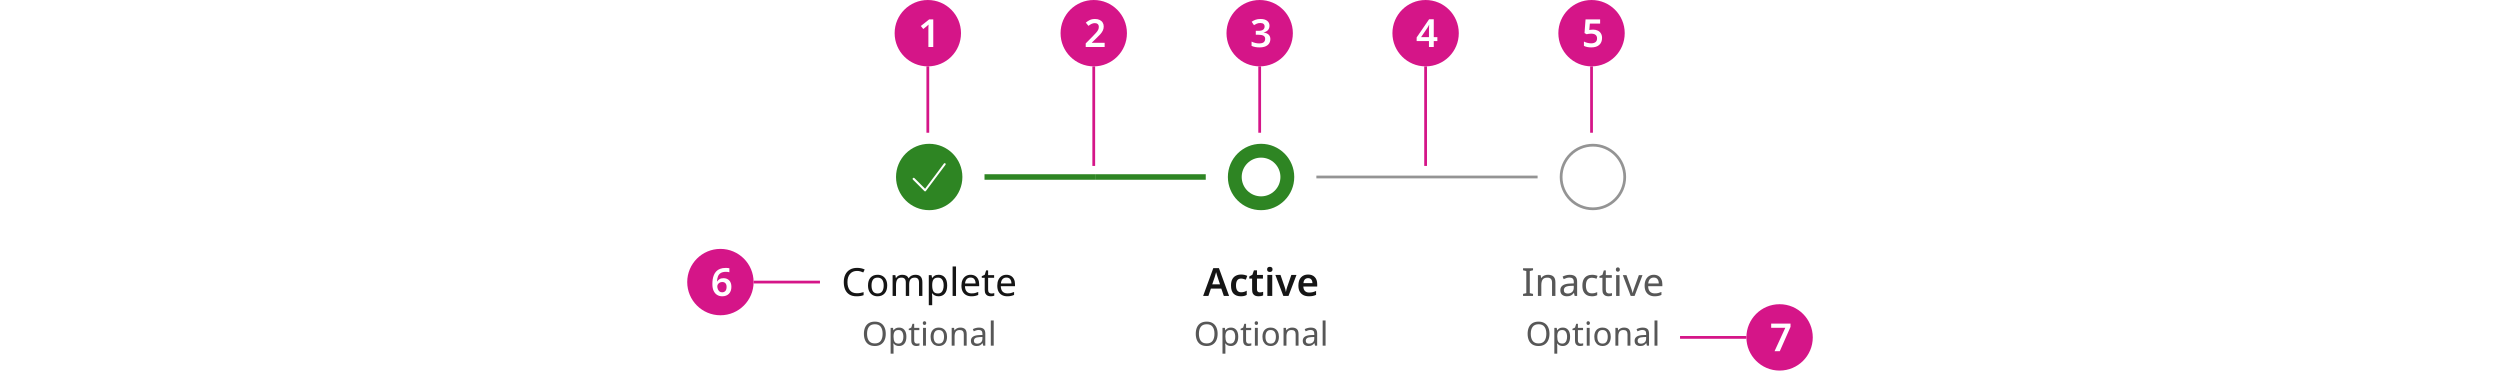 <svg width="904" height="134" viewBox="0 0 904 134" fill="none" xmlns="http://www.w3.org/2000/svg">
<rect width="904" height="134" fill="white"/>
<circle cx="335.5" cy="12" r="12" fill="#D51588"/>
<path d="M337.468 17H335.704V10.77C335.704 10.471 335.709 10.154 335.718 9.818C335.727 9.482 335.741 9.169 335.76 8.88C335.667 8.973 335.55 9.085 335.41 9.216C335.279 9.347 335.135 9.473 334.976 9.594L333.856 10.49L332.974 9.398L335.998 7.004H337.468V17Z" fill="white"/>
<path d="M335.5 24V48" stroke="#D51588"/>
<circle cx="455.5" cy="12" r="12" fill="#D51588"/>
<path d="M459.05 9.286C459.05 9.967 458.849 10.513 458.448 10.924C458.056 11.325 457.547 11.596 456.922 11.736V11.778C457.725 11.881 458.331 12.133 458.742 12.534C459.153 12.935 459.358 13.463 459.358 14.116C459.358 14.695 459.218 15.213 458.938 15.67C458.658 16.127 458.224 16.487 457.636 16.748C457.057 17.009 456.311 17.14 455.396 17.14C454.845 17.14 454.337 17.093 453.87 17C453.413 16.916 452.979 16.781 452.568 16.594V15.04C452.988 15.255 453.436 15.418 453.912 15.53C454.388 15.642 454.836 15.698 455.256 15.698C456.068 15.698 456.642 15.553 456.978 15.264C457.314 14.965 457.482 14.555 457.482 14.032C457.482 13.537 457.286 13.169 456.894 12.926C456.502 12.683 455.849 12.562 454.934 12.562H454.094V11.148H454.948C455.835 11.148 456.446 11.003 456.782 10.714C457.118 10.425 457.286 10.051 457.286 9.594C457.286 9.193 457.155 8.88 456.894 8.656C456.633 8.432 456.241 8.32 455.718 8.32C455.214 8.32 454.78 8.404 454.416 8.572C454.052 8.731 453.725 8.903 453.436 9.09L452.596 7.872C452.979 7.592 453.431 7.354 453.954 7.158C454.477 6.962 455.093 6.864 455.802 6.864C456.838 6.864 457.636 7.083 458.196 7.522C458.765 7.961 459.05 8.549 459.05 9.286Z" fill="white"/>
<path d="M455.5 24V48" stroke="#D51588"/>
<circle cx="395.5" cy="12" r="12" fill="#D51588"/>
<path d="M399.442 17H392.596V15.698L395.144 13.122C395.648 12.609 396.059 12.17 396.376 11.806C396.703 11.442 396.941 11.101 397.09 10.784C397.249 10.457 397.328 10.107 397.328 9.734C397.328 9.277 397.197 8.936 396.936 8.712C396.684 8.479 396.339 8.362 395.9 8.362C395.48 8.362 395.088 8.451 394.724 8.628C394.36 8.796 393.982 9.039 393.59 9.356L392.624 8.194C393.035 7.839 393.497 7.531 394.01 7.27C394.533 6.999 395.195 6.864 395.998 6.864C396.642 6.864 397.193 6.981 397.65 7.214C398.117 7.438 398.476 7.755 398.728 8.166C398.98 8.567 399.106 9.029 399.106 9.552C399.106 10.093 398.999 10.593 398.784 11.05C398.569 11.498 398.257 11.951 397.846 12.408C397.445 12.856 396.964 13.341 396.404 13.864L394.822 15.39V15.474H399.442V17Z" fill="white"/>
<path d="M395.5 24V60" stroke="#D51588"/>
<circle cx="515.5" cy="12" r="12" fill="#D51588"/>
<path d="M519.75 14.858H518.448V17H516.712V14.858H512.26V13.542L516.754 6.976H518.448V13.416H519.75V14.858ZM516.712 13.416V11.176C516.712 10.915 516.717 10.644 516.726 10.364C516.735 10.075 516.745 9.809 516.754 9.566C516.773 9.314 516.787 9.123 516.796 8.992H516.74C516.656 9.179 516.563 9.365 516.46 9.552C516.367 9.729 516.259 9.907 516.138 10.084L513.87 13.416H516.712Z" fill="white"/>
<path d="M515.5 24V60" stroke="#D51588"/>
<circle cx="575.5" cy="12" r="12" fill="#D51588"/>
<path d="M576.068 10.714C576.703 10.714 577.263 10.831 577.748 11.064C578.233 11.297 578.611 11.638 578.882 12.086C579.162 12.525 579.302 13.066 579.302 13.71C579.302 14.783 578.966 15.623 578.294 16.23C577.631 16.837 576.67 17.14 575.41 17.14C574.887 17.14 574.393 17.093 573.926 17C573.469 16.907 573.077 16.771 572.75 16.594V15.026C573.095 15.213 573.506 15.367 573.982 15.488C574.467 15.609 574.929 15.67 575.368 15.67C576.031 15.67 576.549 15.525 576.922 15.236C577.305 14.947 577.496 14.494 577.496 13.878C577.496 13.327 577.319 12.907 576.964 12.618C576.609 12.319 576.059 12.17 575.312 12.17C575.041 12.17 574.757 12.193 574.458 12.24C574.159 12.287 573.912 12.333 573.716 12.38L572.96 11.96L573.338 7.004H578.602V8.544H574.892L574.682 10.854C574.841 10.826 575.027 10.798 575.242 10.77C575.466 10.733 575.741 10.714 576.068 10.714Z" fill="white"/>
<path d="M575.5 24V48" stroke="#D51588"/>
<circle cx="260.5" cy="102" r="12" fill="#D51588"/>
<path d="M257.596 102.744C257.596 102.165 257.633 101.596 257.708 101.036C257.792 100.476 257.937 99.949 258.142 99.454C258.347 98.95 258.632 98.507 258.996 98.124C259.36 97.732 259.822 97.429 260.382 97.214C260.951 96.99 261.637 96.878 262.44 96.878C262.636 96.878 262.86 96.887 263.112 96.906C263.364 96.925 263.574 96.953 263.742 96.99V98.446C263.378 98.343 262.977 98.292 262.538 98.292C261.698 98.292 261.045 98.446 260.578 98.754C260.111 99.053 259.785 99.468 259.598 100C259.411 100.523 259.299 101.111 259.262 101.764H259.346C259.542 101.437 259.822 101.162 260.186 100.938C260.55 100.705 261.021 100.588 261.6 100.588C262.468 100.588 263.163 100.859 263.686 101.4C264.209 101.941 264.47 102.711 264.47 103.71C264.47 104.783 264.171 105.623 263.574 106.23C262.977 106.837 262.169 107.14 261.152 107.14C260.489 107.14 259.887 106.981 259.346 106.664C258.814 106.347 258.389 105.866 258.072 105.222C257.755 104.569 257.596 103.743 257.596 102.744ZM261.124 105.698C261.6 105.698 261.987 105.539 262.286 105.222C262.585 104.895 262.734 104.396 262.734 103.724C262.734 103.183 262.603 102.758 262.342 102.45C262.081 102.133 261.689 101.974 261.166 101.974C260.802 101.974 260.485 102.053 260.214 102.212C259.953 102.361 259.747 102.557 259.598 102.8C259.449 103.033 259.374 103.276 259.374 103.528C259.374 103.873 259.439 104.214 259.57 104.55C259.701 104.877 259.892 105.152 260.144 105.376C260.405 105.591 260.732 105.698 261.124 105.698Z" fill="white"/>
<path d="M272.5 102H296.5" stroke="#D51588"/>
<path d="M607.5 122H631.5" stroke="#D51588"/>
<circle cx="643.5" cy="122" r="12" fill="#D51588"/>
<path d="M641.674 127L645.566 118.53H640.456V117.004H647.456V118.194L643.564 127H641.674Z" fill="white"/>
<path d="M324 64C324 57.373 329.373 52 336 52V52C342.627 52 348 57.373 348 64V64C348 70.627 342.627 76 336 76V76C329.373 76 324 70.627 324 64V64Z" fill="#2E8523"/>
<path d="M334.512 69.202C334.412 69.202 334.312 69.152 334.262 69.102L330.113 64.952C329.962 64.802 329.962 64.552 330.113 64.402C330.263 64.252 330.512 64.252 330.662 64.402L334.512 68.252L341.312 59.152C341.413 59.002 341.662 58.952 341.812 59.052C341.963 59.152 342.012 59.402 341.912 59.552L334.812 69.052C334.762 69.152 334.662 69.202 334.512 69.202Z" fill="white"/>
<path d="M356 64H396" stroke="#2E8523" stroke-width="2"/>
<path d="M309.896 97.97C308.823 97.97 307.978 98.329 307.362 99.048C306.746 99.767 306.438 100.751 306.438 102.002C306.438 103.243 306.723 104.228 307.292 104.956C307.871 105.675 308.734 106.034 309.882 106.034C310.311 106.034 310.722 105.997 311.114 105.922C311.506 105.847 311.893 105.754 312.276 105.642V106.734C311.903 106.874 311.515 106.977 311.114 107.042C310.722 107.107 310.251 107.14 309.7 107.14C308.683 107.14 307.833 106.93 307.152 106.51C306.471 106.09 305.957 105.493 305.612 104.718C305.276 103.943 305.108 103.033 305.108 101.988C305.108 100.98 305.29 100.093 305.654 99.328C306.027 98.553 306.573 97.951 307.292 97.522C308.011 97.083 308.883 96.864 309.91 96.864C310.965 96.864 311.884 97.06 312.668 97.452L312.164 98.516C311.856 98.376 311.511 98.25 311.128 98.138C310.755 98.026 310.344 97.97 309.896 97.97ZM320.814 103.234C320.814 104.475 320.496 105.437 319.862 106.118C319.236 106.799 318.387 107.14 317.314 107.14C316.651 107.14 316.058 106.991 315.536 106.692C315.022 106.384 314.616 105.941 314.318 105.362C314.019 104.774 313.87 104.065 313.87 103.234C313.87 101.993 314.178 101.036 314.794 100.364C315.419 99.692 316.273 99.356 317.356 99.356C318.028 99.356 318.625 99.51 319.148 99.818C319.67 100.117 320.076 100.555 320.366 101.134C320.664 101.703 320.814 102.403 320.814 103.234ZM315.144 103.234C315.144 104.121 315.316 104.825 315.662 105.348C316.016 105.861 316.576 106.118 317.342 106.118C318.098 106.118 318.653 105.861 319.008 105.348C319.362 104.825 319.54 104.121 319.54 103.234C319.54 102.347 319.362 101.652 319.008 101.148C318.653 100.644 318.093 100.392 317.328 100.392C316.562 100.392 316.007 100.644 315.662 101.148C315.316 101.652 315.144 102.347 315.144 103.234ZM330.998 99.356C331.848 99.356 332.482 99.575 332.902 100.014C333.322 100.453 333.532 101.153 333.532 102.114V107H332.314V102.17C332.314 100.985 331.806 100.392 330.788 100.392C330.06 100.392 329.538 100.602 329.22 101.022C328.912 101.442 328.758 102.053 328.758 102.856V107H327.54V102.17C327.54 100.985 327.027 100.392 326 100.392C325.244 100.392 324.722 100.625 324.432 101.092C324.143 101.559 323.998 102.231 323.998 103.108V107H322.766V99.496H323.76L323.942 100.518H324.012C324.246 100.126 324.558 99.837 324.95 99.65C325.352 99.454 325.776 99.356 326.224 99.356C327.4 99.356 328.166 99.776 328.52 100.616H328.59C328.842 100.187 329.183 99.869 329.612 99.664C330.042 99.459 330.504 99.356 330.998 99.356ZM339.42 99.356C340.344 99.356 341.086 99.678 341.646 100.322C342.215 100.966 342.5 101.937 342.5 103.234C342.5 104.513 342.215 105.483 341.646 106.146C341.086 106.809 340.339 107.14 339.406 107.14C338.827 107.14 338.347 107.033 337.964 106.818C337.591 106.603 337.297 106.347 337.082 106.048H336.998C337.007 106.207 337.021 106.407 337.04 106.65C337.068 106.893 337.082 107.103 337.082 107.28V110.36H335.85V99.496H336.858L337.026 100.518H337.082C337.306 100.191 337.6 99.916 337.964 99.692C338.328 99.468 338.813 99.356 339.42 99.356ZM339.196 100.392C338.431 100.392 337.889 100.607 337.572 101.036C337.255 101.465 337.091 102.119 337.082 102.996V103.234C337.082 104.158 337.231 104.872 337.53 105.376C337.838 105.871 338.403 106.118 339.224 106.118C339.672 106.118 340.045 105.997 340.344 105.754C340.643 105.502 340.862 105.157 341.002 104.718C341.151 104.279 341.226 103.78 341.226 103.22C341.226 102.361 341.058 101.675 340.722 101.162C340.395 100.649 339.887 100.392 339.196 100.392ZM345.695 107H344.463V96.36H345.695V107ZM350.971 99.356C351.605 99.356 352.156 99.496 352.623 99.776C353.089 100.056 353.444 100.453 353.687 100.966C353.939 101.47 354.065 102.063 354.065 102.744V103.486H348.927C348.945 104.335 349.16 104.984 349.571 105.432C349.991 105.871 350.574 106.09 351.321 106.09C351.797 106.09 352.217 106.048 352.581 105.964C352.954 105.871 353.337 105.74 353.729 105.572V106.65C353.346 106.818 352.968 106.939 352.595 107.014C352.221 107.098 351.778 107.14 351.265 107.14C350.546 107.14 349.916 106.995 349.375 106.706C348.833 106.417 348.409 105.987 348.101 105.418C347.802 104.849 347.653 104.144 347.653 103.304C347.653 102.483 347.788 101.778 348.059 101.19C348.339 100.602 348.726 100.149 349.221 99.832C349.725 99.515 350.308 99.356 350.971 99.356ZM350.957 100.364C350.369 100.364 349.902 100.555 349.557 100.938C349.221 101.311 349.02 101.834 348.955 102.506H352.777C352.767 101.871 352.618 101.358 352.329 100.966C352.039 100.565 351.582 100.364 350.957 100.364ZM358.481 106.132C358.668 106.132 358.859 106.118 359.055 106.09C359.251 106.062 359.41 106.025 359.531 105.978V106.916C359.4 106.981 359.214 107.033 358.971 107.07C358.728 107.117 358.495 107.14 358.271 107.14C357.879 107.14 357.515 107.075 357.179 106.944C356.852 106.804 356.586 106.566 356.381 106.23C356.176 105.894 356.073 105.423 356.073 104.816V100.448H355.009V99.86L356.087 99.37L356.577 97.774H357.305V99.496H359.475V100.448H357.305V104.788C357.305 105.245 357.412 105.586 357.627 105.81C357.851 106.025 358.136 106.132 358.481 106.132ZM363.932 99.356C364.566 99.356 365.117 99.496 365.584 99.776C366.05 100.056 366.405 100.453 366.648 100.966C366.9 101.47 367.026 102.063 367.026 102.744V103.486H361.888C361.906 104.335 362.121 104.984 362.532 105.432C362.952 105.871 363.535 106.09 364.282 106.09C364.758 106.09 365.178 106.048 365.542 105.964C365.915 105.871 366.298 105.74 366.69 105.572V106.65C366.307 106.818 365.929 106.939 365.556 107.014C365.182 107.098 364.739 107.14 364.226 107.14C363.507 107.14 362.877 106.995 362.336 106.706C361.794 106.417 361.37 105.987 361.062 105.418C360.763 104.849 360.614 104.144 360.614 103.304C360.614 102.483 360.749 101.778 361.02 101.19C361.3 100.602 361.687 100.149 362.182 99.832C362.686 99.515 363.269 99.356 363.932 99.356ZM363.918 100.364C363.33 100.364 362.863 100.555 362.518 100.938C362.182 101.311 361.981 101.834 361.916 102.506H365.738C365.728 101.871 365.579 101.358 365.29 100.966C365 100.565 364.543 100.364 363.918 100.364Z" fill="#151515"/>
<path d="M320.294 120.704C320.294 121.592 320.142 122.368 319.838 123.032C319.542 123.688 319.098 124.2 318.506 124.568C317.922 124.936 317.202 125.12 316.346 125.12C315.458 125.12 314.718 124.936 314.126 124.568C313.542 124.2 313.106 123.684 312.818 123.02C312.53 122.356 312.386 121.58 312.386 120.692C312.386 119.82 312.53 119.056 312.818 118.4C313.106 117.736 313.542 117.22 314.126 116.852C314.718 116.484 315.462 116.3 316.358 116.3C317.214 116.3 317.934 116.484 318.518 116.852C319.102 117.212 319.542 117.724 319.838 118.388C320.142 119.044 320.294 119.816 320.294 120.704ZM313.526 120.704C313.526 121.784 313.754 122.636 314.21 123.26C314.666 123.876 315.378 124.184 316.346 124.184C317.314 124.184 318.022 123.876 318.47 123.26C318.926 122.636 319.154 121.784 319.154 120.704C319.154 119.624 318.93 118.78 318.482 118.172C318.034 117.556 317.326 117.248 316.358 117.248C315.382 117.248 314.666 117.556 314.21 118.172C313.754 118.78 313.526 119.624 313.526 120.704ZM325.109 118.448C325.901 118.448 326.537 118.724 327.017 119.276C327.505 119.828 327.749 120.66 327.749 121.772C327.749 122.868 327.505 123.7 327.017 124.268C326.537 124.836 325.897 125.12 325.097 125.12C324.601 125.12 324.189 125.028 323.861 124.844C323.541 124.66 323.289 124.44 323.105 124.184H323.033C323.041 124.32 323.053 124.492 323.069 124.7C323.093 124.908 323.105 125.088 323.105 125.24V127.88H322.049V118.568H322.913L323.057 119.444H323.105C323.297 119.164 323.549 118.928 323.861 118.736C324.173 118.544 324.589 118.448 325.109 118.448ZM324.917 119.336C324.261 119.336 323.797 119.52 323.525 119.888C323.253 120.256 323.113 120.816 323.105 121.568V121.772C323.105 122.564 323.233 123.176 323.489 123.608C323.753 124.032 324.237 124.244 324.941 124.244C325.325 124.244 325.645 124.14 325.901 123.932C326.157 123.716 326.345 123.42 326.465 123.044C326.593 122.668 326.657 122.24 326.657 121.76C326.657 121.024 326.513 120.436 326.225 119.996C325.945 119.556 325.509 119.336 324.917 119.336ZM331.58 124.256C331.74 124.256 331.904 124.244 332.072 124.22C332.24 124.196 332.376 124.164 332.48 124.124V124.928C332.368 124.984 332.208 125.028 332 125.06C331.792 125.1 331.592 125.12 331.4 125.12C331.064 125.12 330.752 125.064 330.464 124.952C330.184 124.832 329.956 124.628 329.78 124.34C329.604 124.052 329.516 123.648 329.516 123.128V119.384H328.604V118.88L329.528 118.46L329.948 117.092H330.572V118.568H332.432V119.384H330.572V123.104C330.572 123.496 330.664 123.788 330.848 123.98C331.04 124.164 331.284 124.256 331.58 124.256ZM334.308 116.156C334.468 116.156 334.608 116.212 334.728 116.324C334.856 116.428 334.92 116.596 334.92 116.828C334.92 117.06 334.856 117.232 334.728 117.344C334.608 117.448 334.468 117.5 334.308 117.5C334.132 117.5 333.984 117.448 333.864 117.344C333.744 117.232 333.684 117.06 333.684 116.828C333.684 116.596 333.744 116.428 333.864 116.324C333.984 116.212 334.132 116.156 334.308 116.156ZM334.824 118.568V125H333.768V118.568H334.824ZM342.454 121.772C342.454 122.836 342.182 123.66 341.638 124.244C341.102 124.828 340.374 125.12 339.454 125.12C338.886 125.12 338.378 124.992 337.93 124.736C337.49 124.472 337.142 124.092 336.886 123.596C336.63 123.092 336.502 122.484 336.502 121.772C336.502 120.708 336.766 119.888 337.294 119.312C337.83 118.736 338.562 118.448 339.49 118.448C340.066 118.448 340.578 118.58 341.026 118.844C341.474 119.1 341.822 119.476 342.07 119.972C342.326 120.46 342.454 121.06 342.454 121.772ZM337.594 121.772C337.594 122.532 337.742 123.136 338.038 123.584C338.342 124.024 338.822 124.244 339.478 124.244C340.126 124.244 340.602 124.024 340.906 123.584C341.21 123.136 341.362 122.532 341.362 121.772C341.362 121.012 341.21 120.416 340.906 119.984C340.602 119.552 340.122 119.336 339.466 119.336C338.81 119.336 338.334 119.552 338.038 119.984C337.742 120.416 337.594 121.012 337.594 121.772ZM347.223 118.448C347.991 118.448 348.571 118.636 348.963 119.012C349.355 119.388 349.551 119.988 349.551 120.812V125H348.507V120.884C348.507 119.852 348.027 119.336 347.067 119.336C346.355 119.336 345.863 119.536 345.591 119.936C345.319 120.336 345.183 120.912 345.183 121.664V125H344.127V118.568H344.979L345.135 119.444H345.195C345.403 119.108 345.691 118.86 346.059 118.7C346.427 118.532 346.815 118.448 347.223 118.448ZM353.981 118.46C354.765 118.46 355.345 118.632 355.721 118.976C356.097 119.32 356.285 119.868 356.285 120.62V125H355.517L355.313 124.088H355.265C354.985 124.44 354.689 124.7 354.377 124.868C354.065 125.036 353.641 125.12 353.105 125.12C352.521 125.12 352.037 124.968 351.653 124.664C351.269 124.352 351.077 123.868 351.077 123.212C351.077 122.572 351.329 122.08 351.833 121.736C352.337 121.384 353.113 121.192 354.161 121.16L355.253 121.124V120.74C355.253 120.204 355.137 119.832 354.905 119.624C354.673 119.416 354.345 119.312 353.921 119.312C353.585 119.312 353.265 119.364 352.961 119.468C352.657 119.564 352.373 119.676 352.109 119.804L351.785 119.012C352.065 118.86 352.397 118.732 352.781 118.628C353.165 118.516 353.565 118.46 353.981 118.46ZM355.241 121.856L354.293 121.892C353.493 121.924 352.937 122.052 352.625 122.276C352.321 122.5 352.169 122.816 352.169 123.224C352.169 123.584 352.277 123.848 352.493 124.016C352.717 124.184 353.001 124.268 353.345 124.268C353.881 124.268 354.329 124.12 354.689 123.824C355.057 123.52 355.241 123.056 355.241 122.432V121.856ZM359.328 125H358.272V115.88H359.328V125Z" fill="#575757"/>
<path d="M396 64H436" stroke="#2E8523" stroke-width="2"/>
<path d="M444 64C444 57.373 449.373 52 456 52V52C462.627 52 468 57.373 468 64V64C468 70.627 462.627 76 456 76V76C449.373 76 444 70.627 444 64V64Z" fill="#2E8523"/>
<ellipse cx="456" cy="64" rx="7" ry="7" transform="rotate(90 456 64)" fill="white"/>
<path d="M476 64H516" stroke="#949494"/>
<path d="M442.531 107L441.621 104.354H437.855L436.959 107H435.055L438.723 96.962H440.767L444.435 107H442.531ZM441.159 102.814L440.291 100.238C440.253 100.117 440.197 99.944 440.123 99.72C440.048 99.487 439.978 99.253 439.913 99.02C439.847 98.777 439.791 98.577 439.745 98.418C439.698 98.614 439.637 98.833 439.563 99.076C439.497 99.319 439.432 99.547 439.367 99.762C439.311 99.977 439.264 100.135 439.227 100.238L438.345 102.814H441.159ZM448.647 107.14C447.565 107.14 446.706 106.827 446.071 106.202C445.446 105.577 445.133 104.592 445.133 103.248C445.133 102.315 445.287 101.559 445.595 100.98C445.913 100.392 446.347 99.963 446.897 99.692C447.448 99.412 448.078 99.272 448.787 99.272C449.254 99.272 449.674 99.319 450.047 99.412C450.43 99.505 450.752 99.617 451.013 99.748L450.495 101.134C450.197 101.022 449.903 100.929 449.613 100.854C449.324 100.77 449.049 100.728 448.787 100.728C447.555 100.728 446.939 101.563 446.939 103.234C446.939 104.046 447.093 104.657 447.401 105.068C447.719 105.479 448.171 105.684 448.759 105.684C449.179 105.684 449.553 105.633 449.879 105.53C450.215 105.427 450.528 105.287 450.817 105.11V106.636C450.528 106.813 450.215 106.939 449.879 107.014C449.543 107.098 449.133 107.14 448.647 107.14ZM455.535 105.726C455.75 105.726 455.96 105.707 456.165 105.67C456.38 105.623 456.576 105.572 456.753 105.516V106.832C456.566 106.925 456.324 107 456.025 107.056C455.726 107.112 455.414 107.14 455.087 107.14C454.648 107.14 454.252 107.07 453.897 106.93C453.552 106.79 453.276 106.543 453.071 106.188C452.866 105.833 452.763 105.334 452.763 104.69V100.742H451.741V99.972L452.861 99.356L453.421 97.746H454.527V99.412H456.683V100.742H454.527V104.676C454.527 105.031 454.62 105.297 454.807 105.474C455.003 105.642 455.246 105.726 455.535 105.726ZM459.164 96.486C459.426 96.486 459.654 96.556 459.85 96.696C460.046 96.827 460.144 97.065 460.144 97.41C460.144 97.755 460.046 97.998 459.85 98.138C459.654 98.278 459.426 98.348 459.164 98.348C458.894 98.348 458.66 98.278 458.464 98.138C458.278 97.998 458.184 97.755 458.184 97.41C458.184 97.065 458.278 96.827 458.464 96.696C458.66 96.556 458.894 96.486 459.164 96.486ZM460.046 99.412V107H458.282V99.412H460.046ZM464.052 107L461.168 99.412H463.03L464.542 103.794C464.645 104.065 464.733 104.363 464.808 104.69C464.883 105.017 464.929 105.292 464.948 105.516H465.004C465.032 105.273 465.088 104.993 465.172 104.676C465.256 104.359 465.345 104.065 465.438 103.794L466.95 99.412H468.812L465.928 107H464.052ZM472.997 99.272C474.014 99.272 474.817 99.575 475.405 100.182C476.002 100.789 476.301 101.633 476.301 102.716V103.612H471.289C471.307 104.303 471.499 104.839 471.863 105.222C472.227 105.595 472.731 105.782 473.375 105.782C473.86 105.782 474.299 105.735 474.691 105.642C475.083 105.539 475.484 105.395 475.895 105.208V106.622C475.521 106.799 475.134 106.93 474.733 107.014C474.331 107.098 473.851 107.14 473.291 107.14C472.544 107.14 471.886 107 471.317 106.72C470.747 106.431 470.299 106.001 469.973 105.432C469.655 104.853 469.497 104.13 469.497 103.262C469.497 101.965 469.814 100.975 470.449 100.294C471.093 99.613 471.942 99.272 472.997 99.272ZM472.997 100.574C472.521 100.574 472.133 100.728 471.835 101.036C471.545 101.335 471.377 101.783 471.331 102.38H474.593C474.583 101.857 474.448 101.428 474.187 101.092C473.935 100.747 473.538 100.574 472.997 100.574Z" fill="#151515"/>
<path d="M440.294 120.704C440.294 121.592 440.142 122.368 439.838 123.032C439.542 123.688 439.098 124.2 438.506 124.568C437.922 124.936 437.202 125.12 436.346 125.12C435.458 125.12 434.718 124.936 434.126 124.568C433.542 124.2 433.106 123.684 432.818 123.02C432.53 122.356 432.386 121.58 432.386 120.692C432.386 119.82 432.53 119.056 432.818 118.4C433.106 117.736 433.542 117.22 434.126 116.852C434.718 116.484 435.462 116.3 436.358 116.3C437.214 116.3 437.934 116.484 438.518 116.852C439.102 117.212 439.542 117.724 439.838 118.388C440.142 119.044 440.294 119.816 440.294 120.704ZM433.526 120.704C433.526 121.784 433.754 122.636 434.21 123.26C434.666 123.876 435.378 124.184 436.346 124.184C437.314 124.184 438.022 123.876 438.47 123.26C438.926 122.636 439.154 121.784 439.154 120.704C439.154 119.624 438.93 118.78 438.482 118.172C438.034 117.556 437.326 117.248 436.358 117.248C435.382 117.248 434.666 117.556 434.21 118.172C433.754 118.78 433.526 119.624 433.526 120.704ZM445.109 118.448C445.901 118.448 446.537 118.724 447.017 119.276C447.505 119.828 447.749 120.66 447.749 121.772C447.749 122.868 447.505 123.7 447.017 124.268C446.537 124.836 445.897 125.12 445.097 125.12C444.601 125.12 444.189 125.028 443.861 124.844C443.541 124.66 443.289 124.44 443.105 124.184H443.033C443.041 124.32 443.053 124.492 443.069 124.7C443.093 124.908 443.105 125.088 443.105 125.24V127.88H442.049V118.568H442.913L443.057 119.444H443.105C443.297 119.164 443.549 118.928 443.861 118.736C444.173 118.544 444.589 118.448 445.109 118.448ZM444.917 119.336C444.261 119.336 443.797 119.52 443.525 119.888C443.253 120.256 443.113 120.816 443.105 121.568V121.772C443.105 122.564 443.233 123.176 443.489 123.608C443.753 124.032 444.237 124.244 444.941 124.244C445.325 124.244 445.645 124.14 445.901 123.932C446.157 123.716 446.345 123.42 446.465 123.044C446.593 122.668 446.657 122.24 446.657 121.76C446.657 121.024 446.513 120.436 446.225 119.996C445.945 119.556 445.509 119.336 444.917 119.336ZM451.58 124.256C451.74 124.256 451.904 124.244 452.072 124.22C452.24 124.196 452.376 124.164 452.48 124.124V124.928C452.368 124.984 452.208 125.028 452 125.06C451.792 125.1 451.592 125.12 451.4 125.12C451.064 125.12 450.752 125.064 450.464 124.952C450.184 124.832 449.956 124.628 449.78 124.34C449.604 124.052 449.516 123.648 449.516 123.128V119.384H448.604V118.88L449.528 118.46L449.948 117.092H450.572V118.568H452.432V119.384H450.572V123.104C450.572 123.496 450.664 123.788 450.848 123.98C451.04 124.164 451.284 124.256 451.58 124.256ZM454.308 116.156C454.468 116.156 454.608 116.212 454.728 116.324C454.856 116.428 454.92 116.596 454.92 116.828C454.92 117.06 454.856 117.232 454.728 117.344C454.608 117.448 454.468 117.5 454.308 117.5C454.132 117.5 453.984 117.448 453.864 117.344C453.744 117.232 453.684 117.06 453.684 116.828C453.684 116.596 453.744 116.428 453.864 116.324C453.984 116.212 454.132 116.156 454.308 116.156ZM454.824 118.568V125H453.768V118.568H454.824ZM462.454 121.772C462.454 122.836 462.182 123.66 461.638 124.244C461.102 124.828 460.374 125.12 459.454 125.12C458.886 125.12 458.378 124.992 457.93 124.736C457.49 124.472 457.142 124.092 456.886 123.596C456.63 123.092 456.502 122.484 456.502 121.772C456.502 120.708 456.766 119.888 457.294 119.312C457.83 118.736 458.562 118.448 459.49 118.448C460.066 118.448 460.578 118.58 461.026 118.844C461.474 119.1 461.822 119.476 462.07 119.972C462.326 120.46 462.454 121.06 462.454 121.772ZM457.594 121.772C457.594 122.532 457.742 123.136 458.038 123.584C458.342 124.024 458.822 124.244 459.478 124.244C460.126 124.244 460.602 124.024 460.906 123.584C461.21 123.136 461.362 122.532 461.362 121.772C461.362 121.012 461.21 120.416 460.906 119.984C460.602 119.552 460.122 119.336 459.466 119.336C458.81 119.336 458.334 119.552 458.038 119.984C457.742 120.416 457.594 121.012 457.594 121.772ZM467.223 118.448C467.991 118.448 468.571 118.636 468.963 119.012C469.355 119.388 469.551 119.988 469.551 120.812V125H468.507V120.884C468.507 119.852 468.027 119.336 467.067 119.336C466.355 119.336 465.863 119.536 465.591 119.936C465.319 120.336 465.183 120.912 465.183 121.664V125H464.127V118.568H464.979L465.135 119.444H465.195C465.403 119.108 465.691 118.86 466.059 118.7C466.427 118.532 466.815 118.448 467.223 118.448ZM473.981 118.46C474.765 118.46 475.345 118.632 475.721 118.976C476.097 119.32 476.285 119.868 476.285 120.62V125H475.517L475.313 124.088H475.265C474.985 124.44 474.689 124.7 474.377 124.868C474.065 125.036 473.641 125.12 473.105 125.12C472.521 125.12 472.037 124.968 471.653 124.664C471.269 124.352 471.077 123.868 471.077 123.212C471.077 122.572 471.329 122.08 471.833 121.736C472.337 121.384 473.113 121.192 474.161 121.16L475.253 121.124V120.74C475.253 120.204 475.137 119.832 474.905 119.624C474.673 119.416 474.345 119.312 473.921 119.312C473.585 119.312 473.265 119.364 472.961 119.468C472.657 119.564 472.373 119.676 472.109 119.804L471.785 119.012C472.065 118.86 472.397 118.732 472.781 118.628C473.165 118.516 473.565 118.46 473.981 118.46ZM475.241 121.856L474.293 121.892C473.493 121.924 472.937 122.052 472.625 122.276C472.321 122.5 472.169 122.816 472.169 123.224C472.169 123.584 472.277 123.848 472.493 124.016C472.717 124.184 473.001 124.268 473.345 124.268C473.881 124.268 474.329 124.12 474.689 123.824C475.057 123.52 475.241 123.056 475.241 122.432V121.856ZM479.328 125H478.272V115.88H479.328V125Z" fill="#575757"/>
<path d="M516 64H556" stroke="#949494"/>
<path d="M576 75.5C569.649 75.5 564.5 70.351 564.5 64C564.5 57.649 569.649 52.5 576 52.5C582.351 52.5 587.5 57.649 587.5 64C587.5 70.351 582.351 75.5 576 75.5Z" fill="white"/>
<path d="M576 75.5C569.649 75.5 564.5 70.351 564.5 64C564.5 57.649 569.649 52.5 576 52.5C582.351 52.5 587.5 57.649 587.5 64C587.5 70.351 582.351 75.5 576 75.5Z" stroke="#949494"/>
<path d="M554.346 107H550.734V106.272L551.91 106.006V98.012L550.734 97.732V97.004H554.346V97.732L553.17 98.012V106.006L554.346 106.272V107ZM559.72 99.356C560.616 99.356 561.293 99.575 561.75 100.014C562.207 100.453 562.436 101.153 562.436 102.114V107H561.218V102.198C561.218 100.994 560.658 100.392 559.538 100.392C558.707 100.392 558.133 100.625 557.816 101.092C557.499 101.559 557.34 102.231 557.34 103.108V107H556.108V99.496H557.102L557.284 100.518H557.354C557.597 100.126 557.933 99.837 558.362 99.65C558.791 99.454 559.244 99.356 559.72 99.356ZM567.604 99.37C568.519 99.37 569.196 99.571 569.634 99.972C570.073 100.373 570.292 101.013 570.292 101.89V107H569.396L569.158 105.936H569.102C568.776 106.347 568.43 106.65 568.066 106.846C567.702 107.042 567.208 107.14 566.582 107.14C565.901 107.14 565.336 106.963 564.888 106.608C564.44 106.244 564.216 105.679 564.216 104.914C564.216 104.167 564.51 103.593 565.098 103.192C565.686 102.781 566.592 102.557 567.814 102.52L569.088 102.478V102.03C569.088 101.405 568.953 100.971 568.682 100.728C568.412 100.485 568.029 100.364 567.534 100.364C567.142 100.364 566.769 100.425 566.414 100.546C566.06 100.658 565.728 100.789 565.42 100.938L565.042 100.014C565.369 99.837 565.756 99.687 566.204 99.566C566.652 99.435 567.119 99.37 567.604 99.37ZM569.074 103.332L567.968 103.374C567.035 103.411 566.386 103.561 566.022 103.822C565.668 104.083 565.49 104.452 565.49 104.928C565.49 105.348 565.616 105.656 565.868 105.852C566.13 106.048 566.461 106.146 566.862 106.146C567.488 106.146 568.01 105.973 568.43 105.628C568.86 105.273 569.074 104.732 569.074 104.004V103.332ZM575.62 107.14C574.948 107.14 574.355 107.005 573.842 106.734C573.329 106.463 572.923 106.043 572.624 105.474C572.335 104.905 572.19 104.177 572.19 103.29C572.19 102.366 572.339 101.615 572.638 101.036C572.946 100.457 573.366 100.033 573.898 99.762C574.43 99.491 575.032 99.356 575.704 99.356C576.077 99.356 576.441 99.398 576.796 99.482C577.16 99.557 577.454 99.65 577.678 99.762L577.3 100.784C577.076 100.7 576.815 100.621 576.516 100.546C576.217 100.471 575.937 100.434 575.676 100.434C574.201 100.434 573.464 101.381 573.464 103.276C573.464 104.181 573.641 104.877 573.996 105.362C574.36 105.838 574.897 106.076 575.606 106.076C576.007 106.076 576.367 106.034 576.684 105.95C577.001 105.866 577.291 105.763 577.552 105.642V106.734C577.3 106.865 577.02 106.963 576.712 107.028C576.413 107.103 576.049 107.14 575.62 107.14ZM581.842 106.132C582.029 106.132 582.22 106.118 582.416 106.09C582.612 106.062 582.771 106.025 582.892 105.978V106.916C582.762 106.981 582.575 107.033 582.332 107.07C582.09 107.117 581.856 107.14 581.632 107.14C581.24 107.14 580.876 107.075 580.54 106.944C580.214 106.804 579.948 106.566 579.742 106.23C579.537 105.894 579.434 105.423 579.434 104.816V100.448H578.37V99.86L579.448 99.37L579.938 97.774H580.666V99.496H582.836V100.448H580.666V104.788C580.666 105.245 580.774 105.586 580.988 105.81C581.212 106.025 581.497 106.132 581.842 106.132ZM585.025 96.682C585.212 96.682 585.375 96.747 585.515 96.878C585.664 96.999 585.739 97.195 585.739 97.466C585.739 97.737 585.664 97.937 585.515 98.068C585.375 98.189 585.212 98.25 585.025 98.25C584.82 98.25 584.647 98.189 584.507 98.068C584.367 97.937 584.297 97.737 584.297 97.466C584.297 97.195 584.367 96.999 584.507 96.878C584.647 96.747 584.82 96.682 585.025 96.682ZM585.627 99.496V107H584.395V99.496H585.627ZM589.656 107L586.814 99.496H588.13L589.726 103.92C589.801 104.125 589.88 104.354 589.964 104.606C590.048 104.858 590.123 105.101 590.188 105.334C590.254 105.567 590.3 105.759 590.328 105.908H590.384C590.412 105.759 590.464 105.567 590.538 105.334C590.613 105.091 590.692 104.849 590.776 104.606C590.86 104.354 590.94 104.125 591.014 103.92L592.61 99.496H593.926L591.07 107H589.656ZM598.012 99.356C598.646 99.356 599.197 99.496 599.664 99.776C600.13 100.056 600.485 100.453 600.728 100.966C600.98 101.47 601.106 102.063 601.106 102.744V103.486H595.968C595.986 104.335 596.201 104.984 596.612 105.432C597.032 105.871 597.615 106.09 598.362 106.09C598.838 106.09 599.258 106.048 599.622 105.964C599.995 105.871 600.378 105.74 600.77 105.572V106.65C600.387 106.818 600.009 106.939 599.636 107.014C599.262 107.098 598.819 107.14 598.306 107.14C597.587 107.14 596.957 106.995 596.416 106.706C595.874 106.417 595.45 105.987 595.142 105.418C594.843 104.849 594.694 104.144 594.694 103.304C594.694 102.483 594.829 101.778 595.1 101.19C595.38 100.602 595.767 100.149 596.262 99.832C596.766 99.515 597.349 99.356 598.012 99.356ZM597.998 100.364C597.41 100.364 596.943 100.555 596.598 100.938C596.262 101.311 596.061 101.834 595.996 102.506H599.818C599.808 101.871 599.659 101.358 599.37 100.966C599.08 100.565 598.623 100.364 597.998 100.364Z" fill="#575757"/>
<path d="M560.294 120.704C560.294 121.592 560.142 122.368 559.838 123.032C559.542 123.688 559.098 124.2 558.506 124.568C557.922 124.936 557.202 125.12 556.346 125.12C555.458 125.12 554.718 124.936 554.126 124.568C553.542 124.2 553.106 123.684 552.818 123.02C552.53 122.356 552.386 121.58 552.386 120.692C552.386 119.82 552.53 119.056 552.818 118.4C553.106 117.736 553.542 117.22 554.126 116.852C554.718 116.484 555.462 116.3 556.358 116.3C557.214 116.3 557.934 116.484 558.518 116.852C559.102 117.212 559.542 117.724 559.838 118.388C560.142 119.044 560.294 119.816 560.294 120.704ZM553.526 120.704C553.526 121.784 553.754 122.636 554.21 123.26C554.666 123.876 555.378 124.184 556.346 124.184C557.314 124.184 558.022 123.876 558.47 123.26C558.926 122.636 559.154 121.784 559.154 120.704C559.154 119.624 558.93 118.78 558.482 118.172C558.034 117.556 557.326 117.248 556.358 117.248C555.382 117.248 554.666 117.556 554.21 118.172C553.754 118.78 553.526 119.624 553.526 120.704ZM565.109 118.448C565.901 118.448 566.537 118.724 567.017 119.276C567.505 119.828 567.749 120.66 567.749 121.772C567.749 122.868 567.505 123.7 567.017 124.268C566.537 124.836 565.897 125.12 565.097 125.12C564.601 125.12 564.189 125.028 563.861 124.844C563.541 124.66 563.289 124.44 563.105 124.184H563.033C563.041 124.32 563.053 124.492 563.069 124.7C563.093 124.908 563.105 125.088 563.105 125.24V127.88H562.049V118.568H562.913L563.057 119.444H563.105C563.297 119.164 563.549 118.928 563.861 118.736C564.173 118.544 564.589 118.448 565.109 118.448ZM564.917 119.336C564.261 119.336 563.797 119.52 563.525 119.888C563.253 120.256 563.113 120.816 563.105 121.568V121.772C563.105 122.564 563.233 123.176 563.489 123.608C563.753 124.032 564.237 124.244 564.941 124.244C565.325 124.244 565.645 124.14 565.901 123.932C566.157 123.716 566.345 123.42 566.465 123.044C566.593 122.668 566.657 122.24 566.657 121.76C566.657 121.024 566.513 120.436 566.225 119.996C565.945 119.556 565.509 119.336 564.917 119.336ZM571.58 124.256C571.74 124.256 571.904 124.244 572.072 124.22C572.24 124.196 572.376 124.164 572.48 124.124V124.928C572.368 124.984 572.208 125.028 572 125.06C571.792 125.1 571.592 125.12 571.4 125.12C571.064 125.12 570.752 125.064 570.464 124.952C570.184 124.832 569.956 124.628 569.78 124.34C569.604 124.052 569.516 123.648 569.516 123.128V119.384H568.604V118.88L569.528 118.46L569.948 117.092H570.572V118.568H572.432V119.384H570.572V123.104C570.572 123.496 570.664 123.788 570.848 123.98C571.04 124.164 571.284 124.256 571.58 124.256ZM574.308 116.156C574.468 116.156 574.608 116.212 574.728 116.324C574.856 116.428 574.92 116.596 574.92 116.828C574.92 117.06 574.856 117.232 574.728 117.344C574.608 117.448 574.468 117.5 574.308 117.5C574.132 117.5 573.984 117.448 573.864 117.344C573.744 117.232 573.684 117.06 573.684 116.828C573.684 116.596 573.744 116.428 573.864 116.324C573.984 116.212 574.132 116.156 574.308 116.156ZM574.824 118.568V125H573.768V118.568H574.824ZM582.454 121.772C582.454 122.836 582.182 123.66 581.638 124.244C581.102 124.828 580.374 125.12 579.454 125.12C578.886 125.12 578.378 124.992 577.93 124.736C577.49 124.472 577.142 124.092 576.886 123.596C576.63 123.092 576.502 122.484 576.502 121.772C576.502 120.708 576.766 119.888 577.294 119.312C577.83 118.736 578.562 118.448 579.49 118.448C580.066 118.448 580.578 118.58 581.026 118.844C581.474 119.1 581.822 119.476 582.07 119.972C582.326 120.46 582.454 121.06 582.454 121.772ZM577.594 121.772C577.594 122.532 577.742 123.136 578.038 123.584C578.342 124.024 578.822 124.244 579.478 124.244C580.126 124.244 580.602 124.024 580.906 123.584C581.21 123.136 581.362 122.532 581.362 121.772C581.362 121.012 581.21 120.416 580.906 119.984C580.602 119.552 580.122 119.336 579.466 119.336C578.81 119.336 578.334 119.552 578.038 119.984C577.742 120.416 577.594 121.012 577.594 121.772ZM587.223 118.448C587.991 118.448 588.571 118.636 588.963 119.012C589.355 119.388 589.551 119.988 589.551 120.812V125H588.507V120.884C588.507 119.852 588.027 119.336 587.067 119.336C586.355 119.336 585.863 119.536 585.591 119.936C585.319 120.336 585.183 120.912 585.183 121.664V125H584.127V118.568H584.979L585.135 119.444H585.195C585.403 119.108 585.691 118.86 586.059 118.7C586.427 118.532 586.815 118.448 587.223 118.448ZM593.981 118.46C594.765 118.46 595.345 118.632 595.721 118.976C596.097 119.32 596.285 119.868 596.285 120.62V125H595.517L595.313 124.088H595.265C594.985 124.44 594.689 124.7 594.377 124.868C594.065 125.036 593.641 125.12 593.105 125.12C592.521 125.12 592.037 124.968 591.653 124.664C591.269 124.352 591.077 123.868 591.077 123.212C591.077 122.572 591.329 122.08 591.833 121.736C592.337 121.384 593.113 121.192 594.161 121.16L595.253 121.124V120.74C595.253 120.204 595.137 119.832 594.905 119.624C594.673 119.416 594.345 119.312 593.921 119.312C593.585 119.312 593.265 119.364 592.961 119.468C592.657 119.564 592.373 119.676 592.109 119.804L591.785 119.012C592.065 118.86 592.397 118.732 592.781 118.628C593.165 118.516 593.565 118.46 593.981 118.46ZM595.241 121.856L594.293 121.892C593.493 121.924 592.937 122.052 592.625 122.276C592.321 122.5 592.169 122.816 592.169 123.224C592.169 123.584 592.277 123.848 592.493 124.016C592.717 124.184 593.001 124.268 593.345 124.268C593.881 124.268 594.329 124.12 594.689 123.824C595.057 123.52 595.241 123.056 595.241 122.432V121.856ZM599.328 125H598.272V115.88H599.328V125Z" fill="#575757"/>
</svg>
